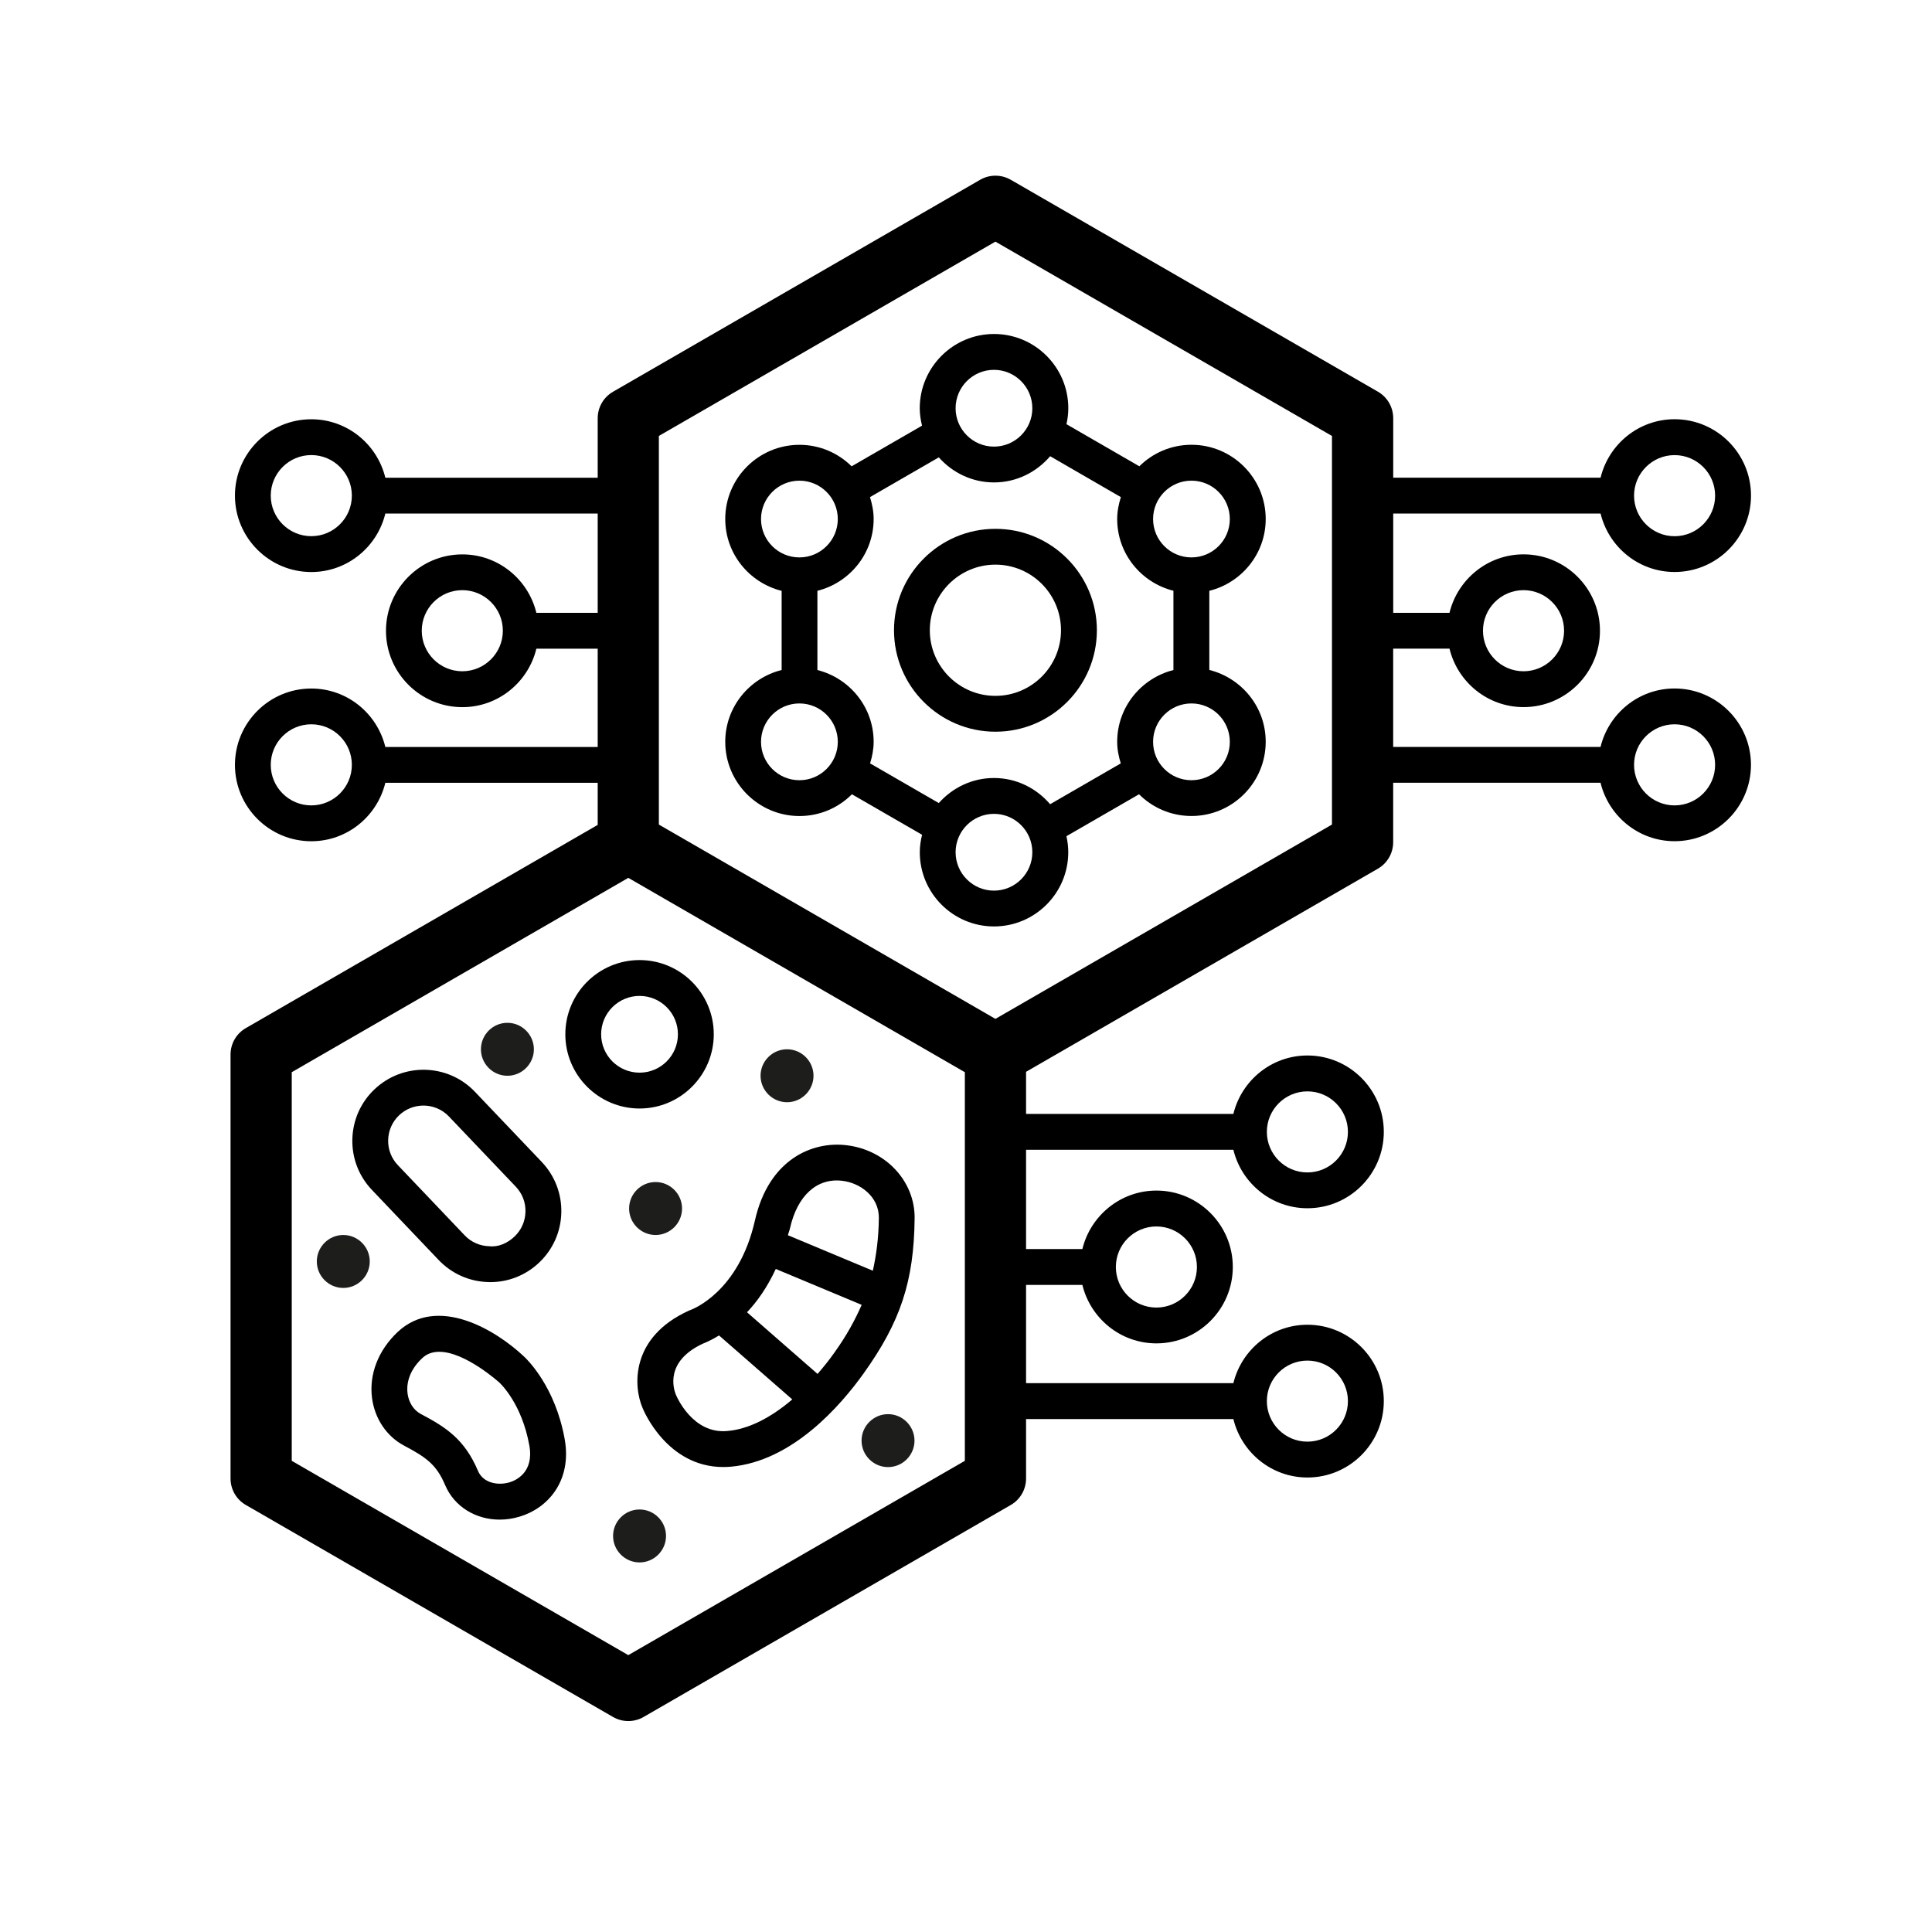 <?xml version="1.0" encoding="utf-8"?>
<!-- Generator: Adobe Illustrator 24.0.1, SVG Export Plug-In . SVG Version: 6.00 Build 0)  -->
<svg version="1.1" id="Layer_1" xmlns="http://www.w3.org/2000/svg" xmlns:xlink="http://www.w3.org/1999/xlink" x="0px" y="0px"
	 viewBox="0 0 50.5 50.5" style="enable-background:new 0 0 50.5 50.5;" xml:space="preserve">
<style type="text/css">
	.st0{fill:#1D1D1B;}
</style>
<g>
	<path d="M43.771,17.996c-0.939,0-1.723,0.654-1.935,1.528h-5.42v-2.569h1.472c0.212,0.874,0.997,1.528,1.936,1.528
		c1.101,0,1.997-0.896,1.997-1.996c0-1.101-0.896-1.997-1.997-1.997c-0.939,0-1.724,0.654-1.936,1.528h-1.471v-2.595h5.42
		c0.212,0.875,0.996,1.528,1.935,1.528c1.101,0,1.997-0.896,1.997-1.997c0-1.101-0.896-1.996-1.997-1.996
		c-0.939,0-1.723,0.654-1.935,1.528h-5.42v-1.554c0-0.286-0.152-0.55-0.399-0.693L26.42,4.699c-0.249-0.143-0.554-0.142-0.8,0
		l-9.597,5.541c-0.248,0.143-0.4,0.407-0.4,0.693v1.554h-5.551c-0.212-0.874-0.996-1.528-1.935-1.528
		c-1.101,0-1.996,0.896-1.996,1.996c0,1.101,0.896,1.997,1.996,1.997c0.939,0,1.723-0.654,1.935-1.528h5.551v2.595h-1.603
		c-0.212-0.875-0.996-1.528-1.935-1.528c-1.101,0-1.996,0.896-1.996,1.997c0,1.101,0.896,1.996,1.996,1.996
		c0.939,0,1.723-0.654,1.935-1.528h1.603v2.569h-5.551c-0.212-0.874-0.996-1.528-1.935-1.528c-1.101,0-1.996,0.896-1.996,1.996
		s0.896,1.996,1.996,1.996c0.939,0,1.723-0.654,1.935-1.528h5.551v1.101l-9.197,5.311c-0.248,0.143-0.4,0.406-0.4,0.692v11.081
		c0,0.286,0.152,0.55,0.4,0.692l9.597,5.541c0.124,0.072,0.262,0.107,0.4,0.107s0.276-0.035,0.4-0.107l9.598-5.541
		c0.247-0.143,0.399-0.406,0.399-0.692v-1.554h5.419c0.212,0.874,0.997,1.528,1.936,1.528c1.101,0,1.996-0.896,1.996-1.997
		s-0.896-1.996-1.996-1.996c-0.938,0-1.723,0.653-1.936,1.527h-5.419v-2.568h1.472c0.212,0.874,0.997,1.528,1.936,1.528
		c1.101,0,1.996-0.896,1.996-1.997s-0.896-1.997-1.996-1.997c-0.938,0-1.723,0.654-1.936,1.528h-1.472v-2.594h5.419
		c0.212,0.874,0.997,1.528,1.936,1.528c1.101,0,1.996-0.896,1.996-1.997s-0.896-1.996-1.996-1.996c-0.938,0-1.723,0.653-1.936,1.527
		h-5.419v-1.1l9.197-5.31c0.247-0.143,0.399-0.407,0.399-0.693V20.46h5.42c0.212,0.874,0.996,1.528,1.935,1.528
		c1.101,0,1.997-0.896,1.997-1.996S44.871,17.996,43.771,17.996z M39.823,15.426c0.585,0,1.06,0.476,1.06,1.06
		s-0.475,1.06-1.06,1.06s-1.06-0.475-1.06-1.06S39.238,15.426,39.823,15.426z M43.771,11.896c0.585,0,1.06,0.475,1.06,1.06
		s-0.475,1.06-1.06,1.06c-0.584,0-1.059-0.476-1.059-1.06S43.187,11.896,43.771,11.896z M8.137,14.015
		c-0.584,0-1.06-0.476-1.06-1.06s0.475-1.06,1.06-1.06s1.06,0.475,1.06,1.06S8.721,14.015,8.137,14.015z M12.084,17.546
		c-0.584,0-1.06-0.475-1.06-1.06s0.475-1.06,1.06-1.06s1.06,0.476,1.06,1.06S12.668,17.546,12.084,17.546z M8.137,21.052
		c-0.584,0-1.06-0.475-1.06-1.06s0.475-1.06,1.06-1.06s1.06,0.475,1.06,1.06S8.721,21.052,8.137,21.052z M34.174,35.564
		c0.584,0,1.059,0.475,1.059,1.059c0,0.585-0.475,1.06-1.059,1.06c-0.585,0-1.06-0.475-1.06-1.06
		C33.114,36.039,33.589,35.564,34.174,35.564z M30.227,32.058c0.584,0,1.059,0.475,1.059,1.06s-0.475,1.06-1.059,1.06
		c-0.585,0-1.06-0.475-1.06-1.06S29.642,32.058,30.227,32.058z M34.174,28.527c0.584,0,1.059,0.475,1.059,1.059
		c0,0.585-0.475,1.06-1.059,1.06c-0.585,0-1.06-0.475-1.06-1.06C33.114,29.002,33.589,28.527,34.174,28.527z M25.22,38.184
		l-8.797,5.079l-8.797-5.079V28.026l8.797-5.08l8.797,5.08V38.184z M34.816,21.553l-8.797,5.079l-8.797-5.079V11.395l8.797-5.079
		l8.797,5.079V21.553z M43.771,21.052c-0.584,0-1.059-0.475-1.059-1.06s0.475-1.06,1.059-1.06c0.585,0,1.06,0.475,1.06,1.06
		S44.355,21.052,43.771,21.052z"/>
	<path d="M23.368,16.474c0,1.462,1.189,2.652,2.652,2.652c1.462,0,2.651-1.189,2.651-2.652c0-1.462-1.189-2.651-2.651-2.651
		C24.557,13.822,23.368,15.012,23.368,16.474z M27.733,16.474c0,0.946-0.769,1.715-1.714,1.715c-0.946,0-1.715-0.77-1.715-1.715
		c0-0.945,0.77-1.715,1.715-1.715C26.965,14.759,27.733,15.528,27.733,16.474z"/>
	<path d="M14.777,27.035c0,1.069,0.871,1.94,1.94,1.94s1.94-0.871,1.94-1.94c0-1.07-0.87-1.94-1.94-1.94
		S14.777,25.965,14.777,27.035z M16.717,26.032c0.553,0,1.003,0.449,1.003,1.003s-0.45,1.003-1.003,1.003
		c-0.554,0-1.004-0.449-1.004-1.003S16.164,26.032,16.717,26.032z"/>
	<path d="M12.769,33.512c0.016,0.001,0.031,0.001,0.046,0.001c0.479,0,0.933-0.182,1.281-0.514c0.359-0.342,0.564-0.804,0.576-1.3
		s-0.17-0.968-0.512-1.328l-1.746-1.833c-0.706-0.742-1.885-0.771-2.627-0.063c-0.36,0.342-0.564,0.804-0.577,1.301
		c-0.012,0.496,0.17,0.968,0.512,1.327l1.745,1.833C11.81,33.295,12.272,33.5,12.769,33.512z M10.146,29.798
		c0.006-0.246,0.107-0.476,0.286-0.646c0.178-0.169,0.408-0.254,0.636-0.254c0.244,0,0.487,0.096,0.667,0.286l1.746,1.833
		c0.17,0.179,0.261,0.412,0.254,0.658c-0.006,0.246-0.107,0.476-0.286,0.646h0c-0.178,0.17-0.419,0.281-0.658,0.254
		c-0.247-0.006-0.476-0.107-0.646-0.286L10.4,30.456C10.23,30.278,10.14,30.044,10.146,29.798z"/>
	<path d="M13.695,35.456c-0.738-0.696-2.259-1.612-3.299-0.641c-0.509,0.479-0.754,1.11-0.671,1.733
		c0.071,0.534,0.382,0.996,0.831,1.235c0.574,0.305,0.85,0.494,1.076,1.028c0.241,0.571,0.8,0.91,1.428,0.91
		c0.171,0,0.347-0.025,0.523-0.078c0.728-0.216,1.374-0.927,1.177-2.028C14.515,36.251,13.788,35.542,13.695,35.456z M13.316,38.747
		c-0.305,0.089-0.688,0.017-0.822-0.3c-0.352-0.832-0.843-1.143-1.499-1.49c-0.183-0.098-0.311-0.296-0.342-0.532
		c-0.025-0.188-0.008-0.558,0.384-0.926c0.125-0.118,0.279-0.165,0.444-0.165c0.678,0,1.562,0.795,1.572,0.805
		c0.001,0.001,0.006,0.006,0.007,0.007c0.023,0.021,0.581,0.545,0.776,1.637C13.965,38.496,13.471,38.701,13.316,38.747z"/>
	<path d="M18.003,34.26c-1.526,0.694-1.453,1.977-1.205,2.547c0.026,0.065,0.639,1.539,2.106,1.539c0.066,0,0.135-0.003,0.205-0.009
		c1.6-0.145,2.854-1.585,3.46-2.431c0.97-1.354,1.321-2.417,1.338-4.06c0.011-0.97-0.755-1.791-1.781-1.911
		c-0.876-0.108-2.028,0.351-2.393,1.965c-0.421,1.868-1.629,2.322-1.688,2.343C18.032,34.248,18.018,34.254,18.003,34.26z
		 M21.37,35.913l-1.844-1.612c0.266-0.28,0.529-0.653,0.752-1.132l2.245,0.938c-0.177,0.405-0.397,0.809-0.716,1.253
		C21.666,35.56,21.519,35.741,21.37,35.913z M22.019,30.865c0.467,0.055,0.959,0.414,0.953,0.972
		c-0.006,0.522-0.065,0.961-0.157,1.378l-2.221-0.928c0.017-0.063,0.04-0.115,0.055-0.181
		C20.841,31.251,21.355,30.783,22.019,30.865z M18.795,34.907l1.914,1.672c-0.566,0.484-1.146,0.776-1.684,0.824
		c-0.92,0.097-1.342-0.907-1.361-0.954c-0.057-0.141-0.291-0.865,0.711-1.329C18.439,35.096,18.595,35.029,18.795,34.907z"/>
	<path class="st0" d="M13.263,28.119c0.38,0,0.692-0.311,0.692-0.692c0-0.38-0.311-0.692-0.692-0.692
		c-0.381,0-0.692,0.311-0.692,0.692C12.571,27.808,12.882,28.119,13.263,28.119z"/>
	<path class="st0" d="M20.572,28.811c0.38,0,0.692-0.311,0.692-0.692c0-0.381-0.311-0.692-0.692-0.692
		c-0.381,0-0.692,0.311-0.692,0.692C19.88,28.499,20.192,28.811,20.572,28.811z"/>
	<path class="st0" d="M17.828,31.589c0-0.38-0.311-0.692-0.692-0.692c-0.381,0-0.692,0.311-0.692,0.692
		c0,0.381,0.311,0.692,0.692,0.692C17.517,32.281,17.828,31.97,17.828,31.589z"/>
	<path class="st0" d="M8.973,32.281c-0.38,0-0.692,0.311-0.692,0.692c0,0.381,0.311,0.692,0.692,0.692
		c0.381,0,0.692-0.311,0.692-0.692C9.665,32.592,9.353,32.281,8.973,32.281z"/>
	<path class="st0" d="M23.212,36.964c-0.38,0-0.692,0.311-0.692,0.692c0,0.38,0.311,0.692,0.692,0.692
		c0.381,0,0.692-0.311,0.692-0.692C23.903,37.275,23.592,36.964,23.212,36.964z"/>
	<path class="st0" d="M16.717,39.456c-0.381,0-0.692,0.311-0.692,0.692c0,0.38,0.311,0.692,0.692,0.692
		c0.38,0,0.692-0.311,0.692-0.692C17.409,39.767,17.098,39.456,16.717,39.456z"/>
	<path d="M24.041,10.671c0,0.158,0.024,0.309,0.06,0.455l-1.841,1.063c-0.351-0.347-0.832-0.562-1.363-0.562
		c-1.07,0-1.94,0.87-1.94,1.94c0,0.908,0.63,1.667,1.474,1.877v2.069c-0.844,0.21-1.474,0.969-1.474,1.877
		c0,1.07,0.871,1.94,1.94,1.94c0.535,0,1.02-0.217,1.371-0.569l1.834,1.059c-0.036,0.147-0.06,0.298-0.06,0.456
		c0,1.07,0.87,1.94,1.94,1.94s1.941-0.871,1.941-1.94c0-0.144-0.018-0.283-0.048-0.419l1.898-1.096
		c0.351,0.351,0.836,0.568,1.371,0.568c1.069,0,1.94-0.87,1.94-1.94c0-0.908-0.63-1.667-1.474-1.877v-2.069
		c0.844-0.21,1.474-0.969,1.474-1.877c0-1.07-0.871-1.94-1.94-1.94c-0.531,0-1.013,0.215-1.363,0.562l-1.905-1.1
		c0.03-0.135,0.048-0.274,0.048-0.418c0-1.07-0.871-1.94-1.941-1.94S24.041,9.602,24.041,10.671z M26.984,10.671
		c0,0.553-0.45,1.003-1.003,1.003s-1.003-0.45-1.003-1.003c0-0.554,0.45-1.004,1.003-1.004S26.984,10.118,26.984,10.671z
		 M19.892,13.567c0-0.553,0.45-1.003,1.004-1.003c0.553,0,1.003,0.45,1.003,1.003s-0.45,1.003-1.003,1.003
		C20.342,14.571,19.892,14.121,19.892,13.567z M20.896,20.394c-0.554,0-1.004-0.45-1.004-1.003c0-0.554,0.45-1.004,1.004-1.004
		c0.553,0,1.003,0.45,1.003,1.004C21.899,19.944,21.449,20.394,20.896,20.394z M26.984,22.276c0,0.554-0.45,1.004-1.003,1.004
		s-1.003-0.45-1.003-1.004c0-0.553,0.45-1.003,1.003-1.003S26.984,21.723,26.984,22.276z M32.146,19.391
		c0,0.553-0.449,1.003-1.003,1.003s-1.003-0.45-1.003-1.003c0-0.554,0.449-1.004,1.003-1.004S32.146,18.837,32.146,19.391z
		 M31.143,12.564c0.554,0,1.003,0.45,1.003,1.003s-0.449,1.003-1.003,1.003s-1.003-0.45-1.003-1.003S30.589,12.564,31.143,12.564z
		 M29.298,12.994c-0.057,0.182-0.096,0.372-0.096,0.573c0,0.907,0.628,1.664,1.47,1.875v2.072c-0.842,0.212-1.47,0.969-1.47,1.876
		c0,0.198,0.038,0.385,0.094,0.564l-1.847,1.067c-0.356-0.416-0.879-0.685-1.468-0.685c-0.575,0-1.087,0.256-1.442,0.655
		l-1.796-1.037c0.055-0.18,0.093-0.367,0.093-0.564c0-0.907-0.628-1.664-1.47-1.876v-2.071c0.842-0.212,1.47-0.969,1.47-1.876
		c0-0.201-0.039-0.391-0.096-0.573l1.799-1.039c0.356,0.399,0.867,0.655,1.443,0.655c0.589,0,1.112-0.269,1.468-0.685L29.298,12.994
		z"/>
</g>
</svg>
